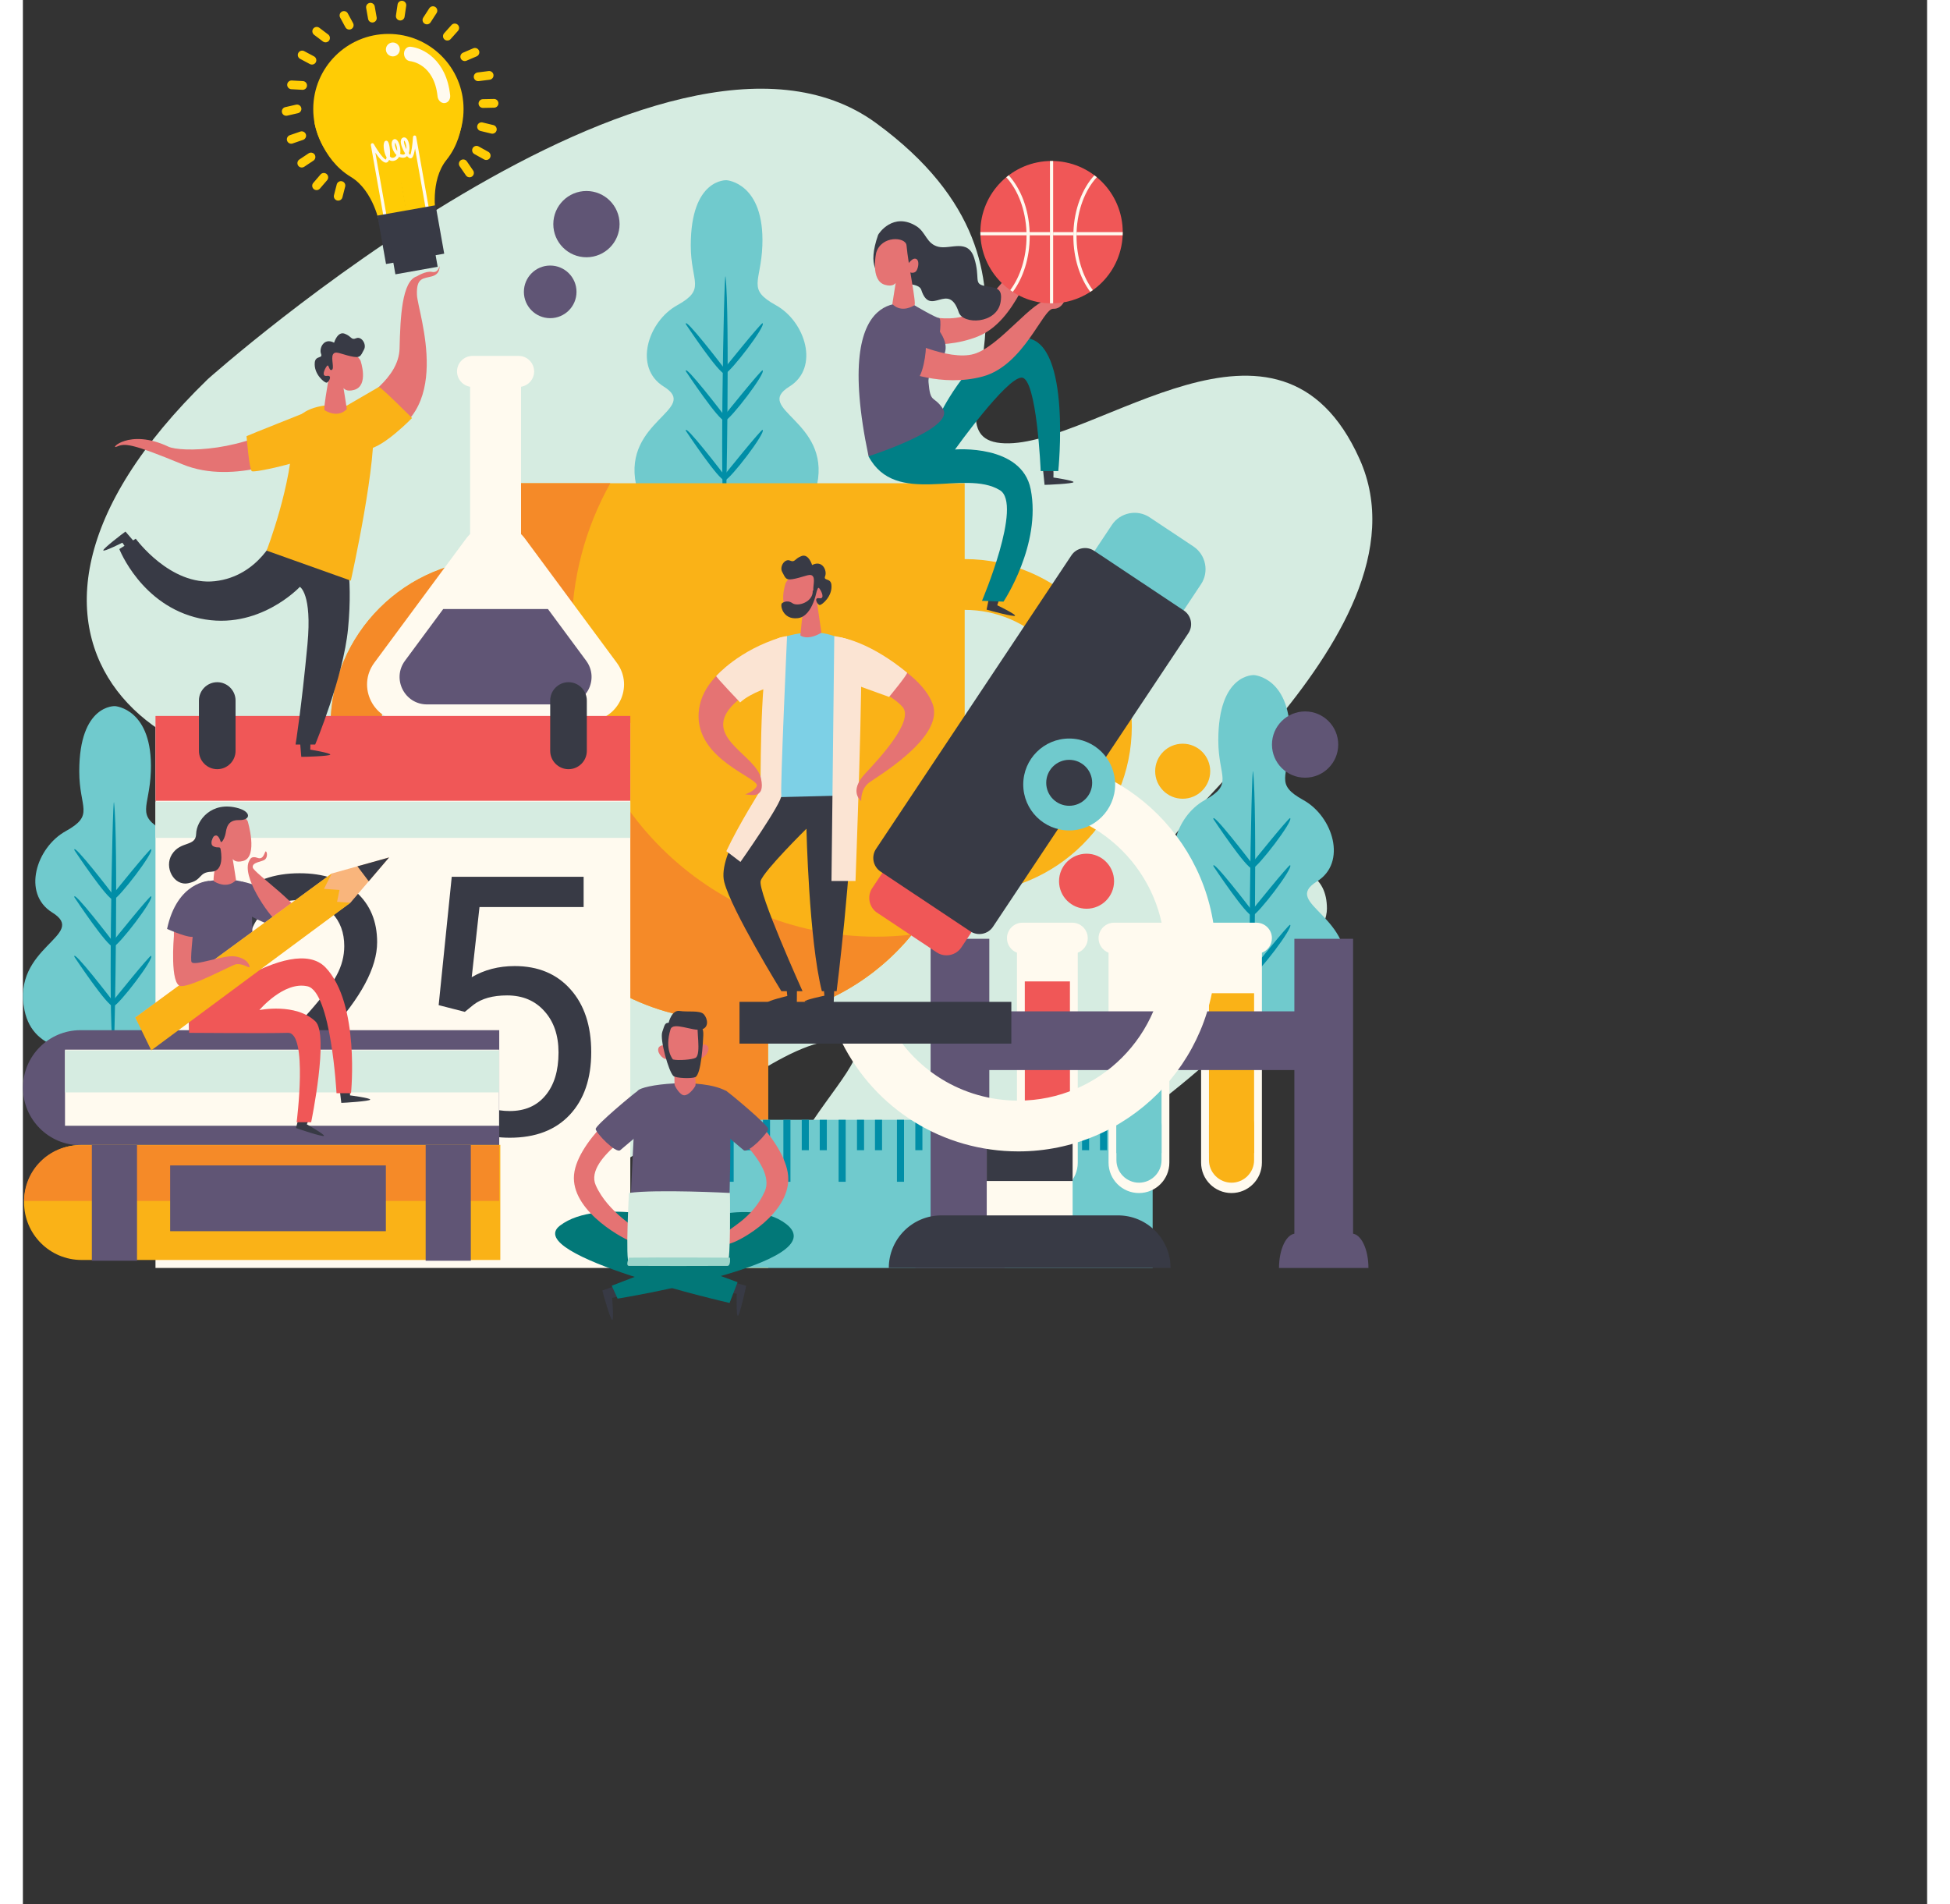 <svg width="426" height="416" viewBox="0 0 600 600" fill="none" xmlns="http://www.w3.org/2000/svg">
<rect x="0" y="0" width="600" height="600" fill="#333333" stroke="none"/>
<style>

.moveme{
  animation: move 7s cubic-bezier(.36,.07,.19,.97) both infinite;
  transform: translate3d(0, 0, 0);
  backface-visibility: hidden;
  perspective: 1000px;

}
@keyframes move {
  0% {
    transform: translate3d(0px, 0, 0);
  }

  50% {
    transform: translate3d(0px, 10px, 0);
  }
  75% {
      transform: translate3d(5px, 5px,0);
    }

  100%{
      transform:translate3d(0px,0,0);
  }

}

</style>
<g id="okay" class="moveme">
<path d="M58.29 119.44C58.29 119.44 202.7 -9.48 268.79 38.75C334.88 86.98 280.64 138.69 309.36 139.68C338.08 140.67 395.8 88.05 421.18 144.65C446.56 201.25 342.6 269.48 361.14 272.38C379.68 275.28 410.89 265.05 410.89 286.32C410.89 307.59 322.4 391.9 262.62 386.09C202.84 380.28 289.15 322.68 254.17 327.92C219.19 333.16 159.43 414.15 112.03 364.91C64.63 315.67 153.79 224.83 114.25 237.63C49.17 258.69 -27.51 202.67 58.29 119.44Z" fill="#D6ECE1"/>
<path d="M241.52 121.8C251.11 115.86 246.56 101.32 237.28 96.18C228 91.04 232.57 89.05 233 77.34C233.71 57.55 221.72 56.78 221.72 56.78C221.72 56.78 210.44 56.13 210.44 77.34C210.44 89.06 215.44 91.04 206.16 96.18C196.88 101.32 192.34 115.86 201.92 121.8C213.47 128.96 189.04 132.54 193.19 152.64C196.01 166.28 210.87 166.02 221.72 166.28C232.57 166.02 247.43 166.28 250.25 152.64C254.41 132.54 229.97 128.96 241.52 121.8Z" fill="#70CACD"/>
<path d="M221.4 162.07C221.65 161.19 222.77 98.81 221.4 87.21C220.9 83.02 219.28 169.49 221.4 162.07Z" fill="#008EA7"/>
<path d="M208.91 102.17C208.91 102.17 219.5 118.14 221.2 117.76C222.9 117.39 234.23 102.65 233.07 101.84C232.68 101.57 221.02 116.08 221.02 116.08C221.02 116.08 208.18 99.28 208.91 102.17Z" fill="#008EA7"/>
<path d="M208.91 117.01C208.91 117.01 219.5 132.98 221.2 132.6C222.9 132.23 234.23 117.49 233.07 116.68C232.68 116.41 221.02 130.92 221.02 130.92C221.02 130.92 208.18 114.12 208.91 117.01Z" fill="#008EA7"/>
<path d="M208.91 135.77C208.91 135.77 219.5 151.74 221.2 151.36C222.9 150.99 234.23 136.25 233.07 135.44C232.68 135.17 221.02 149.68 221.02 149.68C221.02 149.68 208.18 132.89 208.91 135.77Z" fill="#008EA7"/>
<path d="M296.75 176.16V152.26H149.61V176.16C120.57 176.16 96.94 199.79 96.94 228.83C96.94 257.87 120.57 281.5 149.61 281.5C152.18 281.5 154.71 281.31 157.19 280.95C167.62 301.71 187.56 316.85 211.3 320.66V379.83H190.75C180.12 379.83 171.5 388.45 171.5 399.08H211.29V399.53H234.82V399.08H274.61C274.61 388.45 265.99 379.83 255.36 379.83H234.81V320.66C258.56 316.85 278.51 301.69 288.93 280.92C291.48 281.3 294.09 281.5 296.74 281.5C325.78 281.5 349.41 257.87 349.41 228.83C349.42 199.79 325.79 176.16 296.75 176.16ZM149.61 265.5C129.39 265.5 112.94 249.05 112.94 228.83C112.94 208.61 129.39 192.16 149.61 192.16V242.1C149.46 244.02 149.36 245.95 149.36 247.9C149.36 253.95 150.1 259.82 151.48 265.44C150.86 265.48 150.23 265.5 149.61 265.5ZM296.75 265.5C296.04 265.5 295.34 265.47 294.64 265.43C296.01 259.81 296.75 253.95 296.75 247.9V192.16C316.97 192.16 333.42 208.61 333.42 228.83C333.42 249.05 316.97 265.5 296.75 265.5Z" fill="#FAB217"/>
<path d="M172.88 199.13C172.88 182.11 177.32 166.12 185.09 152.26H149.6V176.16C120.56 176.16 96.93 199.79 96.93 228.83C96.93 257.87 120.56 281.5 149.6 281.5C152.17 281.5 154.7 281.31 157.18 280.95C167.61 301.71 187.55 316.85 211.29 320.66V379.83H190.74C180.11 379.83 171.49 388.45 171.49 399.08H211.28V399.53H234.81V399.08H274.6C274.6 388.45 265.98 379.83 255.35 379.83H234.8V320.66C253.01 317.74 268.97 308.14 280.13 294.47C276.43 294.9 272.68 295.13 268.86 295.13C215.87 295.13 172.88 252.15 172.88 199.13ZM149.61 265.5C129.39 265.5 112.94 249.05 112.94 228.83C112.94 208.61 129.39 192.16 149.61 192.16V242.1C149.46 244.02 149.36 245.95 149.36 247.9C149.36 253.95 150.1 259.82 151.48 265.44C150.86 265.48 150.23 265.5 149.61 265.5Z" fill="#F58A28"/>
<path d="M139.64 169.73L110.73 208.82C105.09 216.45 110.53 227.25 120.02 227.25H177.84C187.33 227.25 192.78 216.45 187.13 208.82L158.22 169.73C153.61 163.48 144.26 163.48 139.64 169.73Z" fill="#FFFAEF"/>
<path d="M156.96 114.09H140.91V187.04H156.96V114.09Z" fill="#FFFAEF"/>
<path d="M156.2 112.14H141.68C138.99 112.14 136.79 114.34 136.79 117.03C136.79 119.72 138.99 121.92 141.68 121.92H156.2C158.89 121.92 161.09 119.72 161.09 117.03C161.08 114.34 158.89 112.14 156.2 112.14Z" fill="#FFFAEF"/>
<path d="M177.48 208.18L165.44 191.9H132.44L120.4 208.18C116.18 213.88 120.25 221.95 127.34 221.95H170.53C177.62 221.95 181.69 213.88 177.48 208.18Z" fill="#605575"/>
<path d="M48.84 287.51C58.43 281.57 53.88 267.03 44.6 261.89C35.32 256.75 39.89 254.76 40.32 243.05C41.03 223.26 29.04 222.49 29.04 222.49C29.04 222.49 17.76 221.84 17.76 243.05C17.76 254.77 22.76 256.75 13.48 261.89C4.2 267.03 -0.34 281.57 9.24 287.51C20.79 294.67 -3.64 298.25 0.51 318.35C3.33 331.99 18.19 331.73 29.04 331.99C39.89 331.73 54.75 331.99 57.57 318.35C61.72 298.25 37.29 294.67 48.84 287.51Z" fill="#70CACD"/>
<path d="M28.72 327.78C28.97 326.9 30.09 264.52 28.72 252.92C28.22 248.73 26.6 335.2 28.72 327.78Z" fill="#008EA7"/>
<path d="M16.23 267.88C16.23 267.88 26.82 283.85 28.52 283.47C30.22 283.09 41.55 268.36 40.39 267.55C40 267.28 28.34 281.79 28.34 281.79C28.34 281.79 15.5 264.99 16.23 267.88Z" fill="#008EA7"/>
<path d="M16.23 282.72C16.23 282.72 26.82 298.69 28.52 298.31C30.22 297.93 41.55 283.2 40.39 282.39C40 282.12 28.34 296.63 28.34 296.63C28.34 296.63 15.5 279.84 16.23 282.72Z" fill="#008EA7"/>
<path d="M16.23 301.49C16.23 301.49 26.82 317.46 28.52 317.08C30.22 316.71 41.55 301.97 40.39 301.16C40 300.88 28.34 315.4 28.34 315.4C28.34 315.4 15.5 298.6 16.23 301.49Z" fill="#008EA7"/>
<path d="M191.39 227.79H41.78V399.51H191.39V227.79Z" fill="#FFFAEF"/>
<path d="M191.39 225.58H41.78V252.31H191.39V225.58Z" fill="#F05757"/>
<path d="M191.39 252.6H41.78V264H191.39V252.6Z" fill="#D6ECE1"/>
<path d="M171.92 242.36C168.75 242.36 166.15 239.76 166.15 236.59V220.72C166.15 217.55 168.75 214.95 171.92 214.95C175.09 214.95 177.69 217.55 177.69 220.72V236.59C177.69 239.76 175.1 242.36 171.92 242.36Z" fill="#383A45"/>
<path d="M61.24 242.36C58.07 242.36 55.47 239.76 55.47 236.59V220.72C55.47 217.55 58.07 214.95 61.24 214.95C64.41 214.95 67.01 217.55 67.01 220.72V236.59C67.01 239.76 64.42 242.36 61.24 242.36Z" fill="#383A45"/>
<path d="M115.353 357.368H62.211V349.959L90.286 318.765C94.445 314.049 97.305 310.224 98.864 307.29C100.461 304.319 101.26 301.256 101.26 298.099C101.26 293.866 99.978 290.393 97.416 287.683C94.854 284.972 91.437 283.616 87.167 283.616C82.042 283.616 78.05 285.083 75.19 288.017C72.368 290.913 70.957 294.961 70.957 300.16H60.652C60.652 292.696 63.047 286.661 67.838 282.057C72.665 277.452 79.108 275.149 87.167 275.149C94.705 275.149 100.665 277.136 105.047 281.11C109.429 285.046 111.62 290.301 111.62 296.874C111.62 304.858 106.533 314.365 96.358 325.394L74.633 348.956H115.353V357.368ZM131.005 316.704L135.127 276.263H176.682V285.789H143.873L141.422 307.903C145.395 305.563 149.907 304.394 154.958 304.394C162.348 304.394 168.215 306.845 172.56 311.746C176.905 316.611 179.077 323.203 179.077 331.521C179.077 339.877 176.812 346.468 172.282 351.296C167.788 356.086 161.494 358.482 153.398 358.482C146.231 358.482 140.382 356.495 135.851 352.521C131.321 348.548 128.74 343.052 128.109 336.033H137.857C138.488 340.675 140.141 344.185 142.814 346.561C145.488 348.901 149.016 350.071 153.398 350.071C158.189 350.071 161.939 348.437 164.65 345.169C167.398 341.901 168.772 337.389 168.772 331.633C168.772 326.211 167.287 321.866 164.316 318.598C161.382 315.293 157.464 313.64 152.563 313.64C148.069 313.64 144.541 314.625 141.979 316.593L139.249 318.821L131.005 316.704Z" fill="#383A45"/>
<path d="M355.974 399.521L355.974 352.831L196.304 352.831L196.304 399.521L355.974 399.521Z" fill="#70CACD"/>
<path d="M346.962 372.365L346.962 352.835L344.732 352.835L344.732 372.365L346.962 372.365Z" fill="#008EA7"/>
<path d="M330.165 372.362L330.165 352.832L327.935 352.832L327.935 372.362L330.165 372.362Z" fill="#008EA7"/>
<path d="M352.564 362.412L352.564 352.832L350.334 352.832L350.334 362.412L352.564 362.412Z" fill="#008EA7"/>
<path d="M341.624 362.412L341.624 352.832L339.394 352.832L339.394 362.412L341.624 362.412Z" fill="#008EA7"/>
<path d="M335.957 362.409L335.957 352.829L333.727 352.829L333.727 362.409L335.957 362.409Z" fill="#008EA7"/>
<path d="M312.763 372.364L312.763 352.834L310.533 352.834L310.533 372.364L312.763 372.364Z" fill="#008EA7"/>
<path d="M324.222 362.414L324.222 352.834L321.992 352.834L321.992 362.414L324.222 362.414Z" fill="#008EA7"/>
<path d="M318.555 362.411L318.555 352.831L316.325 352.831L316.325 362.411L318.555 362.411Z" fill="#008EA7"/>
<path d="M295.038 372.359L295.038 352.829L292.808 352.829L292.808 372.359L295.038 372.359Z" fill="#008EA7"/>
<path d="M306.498 362.408L306.498 352.828L304.268 352.828L304.268 362.408L306.498 362.408Z" fill="#008EA7"/>
<path d="M300.831 362.415L300.831 352.835L298.601 352.835L298.601 362.415L300.831 362.415Z" fill="#008EA7"/>
<path d="M277.636 372.361L277.636 352.831L275.406 352.831L275.406 372.361L277.636 372.361Z" fill="#008EA7"/>
<path d="M289.096 362.41L289.096 352.83L286.866 352.83L286.866 362.41L289.096 362.41Z" fill="#008EA7"/>
<path d="M283.428 362.408L283.428 352.828L281.198 352.828L281.198 362.408L283.428 362.408Z" fill="#008EA7"/>
<path d="M259.254 372.363L259.254 352.833L257.024 352.833L257.024 372.363L259.254 372.363Z" fill="#008EA7"/>
<path d="M270.714 362.413L270.714 352.833L268.484 352.833L268.484 362.413L270.714 362.413Z" fill="#008EA7"/>
<path d="M265.046 362.41L265.046 352.83L262.816 352.83L262.816 362.41L265.046 362.41Z" fill="#008EA7"/>
<path d="M241.852 372.365L241.852 352.835L239.622 352.835L239.622 372.365L241.852 372.365Z" fill="#008EA7"/>
<path d="M253.311 362.415L253.311 352.835L251.081 352.835L251.081 362.415L253.311 362.415Z" fill="#008EA7"/>
<path d="M247.644 362.412L247.644 352.832L245.414 352.832L245.414 362.412L247.644 362.412Z" fill="#008EA7"/>
<path d="M223.959 372.358L223.959 352.828L221.729 352.828L221.729 372.358L223.959 372.358Z" fill="#008EA7"/>
<path d="M235.419 362.417L235.419 352.837L233.189 352.837L233.189 362.417L235.419 362.417Z" fill="#008EA7"/>
<path d="M229.751 362.415L229.751 352.835L227.521 352.835L227.521 362.415L229.751 362.415Z" fill="#008EA7"/>
<path d="M206.557 372.36L206.557 352.83L204.327 352.83L204.327 372.36L206.557 372.36Z" fill="#008EA7"/>
<path d="M218.017 362.41L218.017 352.83L215.787 352.83L215.787 362.41L218.017 362.41Z" fill="#008EA7"/>
<path d="M212.349 362.417L212.349 352.837L210.119 352.837L210.119 362.417L212.349 362.417Z" fill="#008EA7"/>
<path d="M407.74 277.73C417.33 271.79 412.78 257.25 403.5 252.11C394.22 246.97 398.79 244.98 399.22 233.27C399.93 213.48 387.94 212.71 387.94 212.71C387.94 212.71 376.66 212.06 376.66 233.27C376.66 244.99 381.66 246.97 372.38 252.11C363.1 257.25 358.56 271.79 368.14 277.73C379.69 284.89 355.26 288.47 359.41 308.57C362.23 322.21 377.09 321.95 387.94 322.21C398.79 321.95 413.65 322.21 416.47 308.57C420.63 288.47 396.19 284.89 407.74 277.73Z" fill="#70CACD"/>
<path d="M387.62 318C387.87 317.12 388.99 254.74 387.62 243.14C387.13 238.95 385.5 325.42 387.62 318Z" fill="#008EA7"/>
<path d="M375.13 258.1C375.13 258.1 385.72 274.07 387.42 273.69C389.12 273.32 400.45 258.58 399.29 257.77C398.9 257.5 387.24 272.01 387.24 272.01C387.24 272.01 374.41 255.22 375.13 258.1Z" fill="#008EA7"/>
<path d="M375.13 272.94C375.13 272.94 385.72 288.91 387.42 288.53C389.12 288.16 400.45 273.42 399.29 272.61C398.9 272.34 387.24 286.85 387.24 286.85C387.24 286.85 374.41 270.06 375.13 272.94Z" fill="#008EA7"/>
<path d="M375.13 291.71C375.13 291.71 385.72 307.68 387.42 307.3C389.12 306.93 400.45 292.19 399.29 291.38C398.9 291.11 387.24 305.62 387.24 305.62C387.24 305.62 374.41 288.83 375.13 291.71Z" fill="#008EA7"/>
<path d="M330.66 290.73H314.96C312.27 290.73 310.07 292.93 310.07 295.62C310.07 297.7 311.39 299.48 313.22 300.18V366.33C313.22 371.62 317.51 375.91 322.8 375.91C328.09 375.91 332.38 371.62 332.38 366.33V300.18C334.22 299.48 335.53 297.7 335.53 295.62C335.54 292.93 333.34 290.73 330.66 290.73Z" fill="#FFFAEF"/>
<path d="M322.81 372.65C318.9 372.65 315.7 369.45 315.7 365.54V333.74C315.7 329.83 318.9 326.63 322.81 326.63C326.72 326.63 329.92 329.83 329.92 333.74V365.54C329.92 369.45 326.72 372.65 322.81 372.65Z" fill="#F05757"/>
<path d="M329.91 309.23H315.69V333.32H329.91V309.23Z" fill="#F05757"/>
<path d="M359.52 290.73H343.82C341.13 290.73 338.93 292.93 338.93 295.62C338.93 297.7 340.25 299.48 342.08 300.18V366.33C342.08 371.62 346.37 375.91 351.66 375.91C356.95 375.91 361.24 371.62 361.24 366.33V300.18C363.08 299.48 364.39 297.7 364.39 295.62C364.41 292.93 362.21 290.73 359.52 290.73Z" fill="#FFFAEF"/>
<path d="M351.67 372.65C347.76 372.65 344.56 369.45 344.56 365.54V354.52C344.56 350.61 347.76 347.41 351.67 347.41C355.58 347.41 358.78 350.61 358.78 354.52V365.54C358.78 369.45 355.58 372.65 351.67 372.65Z" fill="#70CACD"/>
<path d="M358.78 339.23H344.56V363.32H358.78V339.23Z" fill="#70CACD"/>
<path d="M388.68 290.73H372.98C370.29 290.73 368.09 292.93 368.09 295.62C368.09 297.7 369.41 299.48 371.24 300.18V366.33C371.24 371.62 375.53 375.91 380.82 375.91C386.11 375.91 390.4 371.62 390.4 366.33V300.18C392.24 299.48 393.55 297.7 393.55 295.62C393.57 292.93 391.37 290.73 388.68 290.73Z" fill="#FFFAEF"/>
<path d="M380.83 372.65C376.92 372.65 373.72 369.45 373.72 365.54V354.52C373.72 350.61 376.92 347.41 380.83 347.41C384.74 347.41 387.94 350.61 387.94 354.52V365.54C387.95 369.45 384.75 372.65 380.83 372.65Z" fill="#FAB217"/>
<path d="M387.94 312.95H373.72V363.32H387.94V312.95Z" fill="#FAB217"/>
<path d="M304.51 295.8H286.01V398.8H304.51V295.8Z" fill="#605575"/>
<path d="M419.13 295.8H400.63V398.8H419.13V295.8Z" fill="#605575"/>
<path d="M415.829 337.159L415.829 318.659L294.579 318.659L294.579 337.159L415.829 337.159Z" fill="#605575"/>
<path d="M418.71 388.69H401.05C398.14 388.69 395.79 393.54 395.79 399.52H423.97C423.97 393.54 421.61 388.69 418.71 388.69Z" fill="#605575"/>
<path d="M304.09 388.69H286.43C283.52 388.69 281.17 393.54 281.17 399.52H309.35C309.35 393.54 307 388.69 304.09 388.69Z" fill="#605575"/>
<path d="M150.09 360.85H18.16C8.15 360.85 0.03 352.73 0.03 342.72C0.03 332.71 8.15 324.59 18.16 324.59H150.09V360.85Z" fill="#605575"/>
<path d="M150.04 330.73H13.27V354.71H150.04V330.73Z" fill="#FFFAEF"/>
<path d="M150.04 330.95H13.27V344.2H150.04V330.95Z" fill="#D6ECE1"/>
<path d="M202.78 330.68C202.78 330.68 202.32 328.73 200.81 329.61C199.3 330.49 200.69 333 202.24 333.6C203.78 334.19 202.78 330.68 202.78 330.68Z" fill="#E57373"/>
<path d="M213.41 330.38C213.41 330.38 213.87 328.43 215.38 329.31C216.9 330.19 215.5 332.7 213.95 333.3C212.42 333.89 213.41 330.38 213.41 330.38Z" fill="#E57373"/>
<path d="M213.86 324.94C214.07 325.69 213.44 337.05 208.69 338.23C203.94 339.4 201.95 330.54 202.28 325.41C202.61 320.29 212.08 318.69 213.86 324.94Z" fill="#E57373"/>
<path d="M222.99 403.75L227.89 405.14C227.76 405.96 225.84 414.59 225.28 414.6C224.72 414.6 224.93 407.65 224.93 407.65C224.93 407.65 222.81 407.35 222.54 407.18C222.3 407.03 222.99 403.75 222.99 403.75Z" fill="#383A45"/>
<path d="M187.39 404.94L182.57 406.61C182.74 407.42 185.15 415.93 185.71 415.91C186.27 415.89 185.66 408.96 185.66 408.96C185.66 408.96 187.76 408.54 188.02 408.35C188.27 408.17 187.39 404.94 187.39 404.94Z" fill="#383A45"/>
<path d="M203 387.52C203 387.52 228.38 376.22 240.53 385.68C256.35 398.01 187.39 409.18 187.39 409.18L185.54 405.11C185.54 405.11 232.33 387.12 224.99 389.97C217.65 392.82 194.45 397.7 203 387.52Z" fill="#027878"/>
<path d="M209.81 385.33C209.81 385.33 181.43 376.81 169.22 386.18C157 395.55 222.67 410.54 222.67 410.54L225.19 404C225.19 404 179.18 386.99 186.46 389.97C198.04 394.69 218.37 395.51 209.81 385.33Z" fill="#027878"/>
<path d="M198.04 353.14C198.04 353.14 176.62 364.67 180.49 373.43C184.36 382.19 194 387.19 195.22 389.02C196.44 390.85 197.07 393.69 197.07 393.69C197.07 393.69 196.11 392.69 192.81 391.67C189.51 390.65 173.61 382.14 173.61 371.17C173.61 360.2 191.39 346.01 194.6 344.27C197.82 342.51 198.04 353.14 198.04 353.14Z" fill="#E57373"/>
<path d="M219.03 352.77C219.03 352.77 237.64 366.59 233.78 375.34C229.91 384.1 222.11 387.18 220.89 389.01C219.67 390.84 219.04 393.68 219.04 393.68C219.04 393.68 220 392.68 223.3 391.66C226.6 390.64 241.17 382.46 241.17 371.49C241.17 360.52 224.73 346 221.51 344.26C218.28 342.51 219.03 352.77 219.03 352.77Z" fill="#E57373"/>
<path d="M191.02 389.59H222.22C222.22 389.59 224.1 345.11 221.66 343.77C213.65 339.4 194.64 341.77 193.68 343.77C192.71 345.77 191.02 389.59 191.02 389.59Z" fill="#605575"/>
<path d="M190.96 375.88C190.96 375.88 189.8 397.39 190.96 397.82C192.12 398.25 220.97 398.22 222.03 397.82C223.09 397.42 222.79 375.88 222.79 375.88C222.79 375.88 199.63 374.67 190.96 375.88Z" fill="#D6ECE1"/>
<path d="M190.96 396.28C190.96 396.28 189.8 398.81 190.96 398.86C192.12 398.91 220.97 398.91 222.03 398.86C223.09 398.81 222.79 396.28 222.79 396.28C222.79 396.28 199.63 396.14 190.96 396.28Z" fill="#9BD5CA"/>
<path d="M210.91 332.89C210.91 332.89 212.4 341.34 211.84 342.26C211.28 343.18 209.78 345.11 208.39 345.11C207 345.11 205.44 342.26 205.34 341.8C205.24 341.34 205.34 331.57 205.34 331.57C205.34 331.57 209.33 329.64 210.91 332.89Z" fill="#E57373"/>
<path d="M203.47 322.25C203.47 322.25 204.41 318.13 206.96 318.54C209.51 318.95 213.34 318.25 214.56 319.59C215.78 320.93 216.32 323.86 213.67 324.41C211.02 324.95 204.84 321.85 204.07 324.32C202.06 330.73 204.83 333.82 204.83 333.82C206.42 334.23 210.94 333.89 211.96 333.3C213.89 332.18 211.95 323.32 212.86 323.42C213.78 323.52 214.49 323.95 214.39 326.18C214.29 328.41 213.77 338.62 211.84 339.4C210.53 339.93 205.74 339.72 204.97 339.03C203.5 337.7 200.64 327.6 201.46 325.16C202.28 322.71 202.29 322.35 203.47 322.25Z" fill="#383A45"/>
<path d="M197.14 354.86C197.14 354.86 189.61 361.22 188.23 362.4C186.85 363.58 180.48 356.92 180.48 355.72C180.48 354.52 192.68 344.36 193.67 343.77C194.67 343.18 197.89 349.5 197.14 354.86Z" fill="#605575"/>
<path d="M218.19 354.86C218.19 354.86 225.72 361.22 227.1 362.4C228.48 363.58 234.85 356.92 234.85 355.72C234.85 354.52 222.65 344.36 221.66 343.77C220.66 343.18 217.44 349.5 218.19 354.86Z" fill="#605575"/>
<path d="M87.09 143.32C87.09 143.32 66.77 153.11 50.34 146.32C34.01 139.57 32.09 139.64 29.59 140.73C27.09 141.82 33.3 134.82 45.84 140.73C49.68 142.54 69.93 142.57 85.65 131.71C85.64 131.71 90.77 140.33 87.09 143.32Z" fill="#E57373"/>
<path d="M124.17 87.06C124.17 87.06 126.94 85.28 128.93 85.68C130.92 86.08 131.25 83.83 131.25 83.83C131.25 83.83 131.68 86.28 128.93 87.06C126.17 87.83 123.92 87.36 124.17 92.97C124.42 98.58 136.7 131.58 110.43 138.85C110.43 138.85 105.42 129.78 106.17 127.55C106.92 125.33 118.45 119.49 118.69 109.78C118.92 100.09 119.41 88.44 124.17 87.06Z" fill="#E57373"/>
<path d="M79.89 168.28C79.89 168.28 74.57 181.54 60.51 183.12C46.45 184.7 35.56 169.74 35.56 169.74L30.39 173C30.39 173 37.31 190.87 55.8 194.87C74.29 198.87 87.27 184.91 87.27 184.91C87.27 184.91 91.17 187.01 89.67 202.98C87.79 223.03 85.92 234.59 85.92 234.59H92.1C92.1 234.59 100.97 213.35 102.45 198.14C104.18 180.42 101.17 171.37 101.17 171.37L79.89 168.28Z" fill="#383A45"/>
<path d="M35.43 171.1L32.32 167.49C31.68 167.92 25.12 172.95 25.33 173.43C25.55 173.91 31.35 170.99 31.35 170.99C31.35 170.99 32.44 172.67 32.69 172.83C32.92 172.98 35.43 171.1 35.43 171.1Z" fill="#383A45"/>
<path d="M87.32 233.72L87.72 238.47C88.49 238.5 96.76 238.27 96.86 237.76C96.96 237.25 90.55 236.2 90.55 236.2C90.55 236.2 90.65 234.2 90.54 233.92C90.45 233.67 87.32 233.72 87.32 233.72Z" fill="#383A45"/>
<path d="M76.79 173.49C76.79 173.49 84.9 152.6 85.04 136.24C85.15 124.24 109.41 126.6 110.24 131.94C112.1 143.84 103.33 182.95 103.33 182.95L76.79 173.49Z" fill="#FAB217"/>
<path d="M101.91 127.89C101.91 127.89 111.67 122.22 112.14 121.94C112.61 121.65 122.61 131.72 122.61 131.72C122.61 131.72 113.54 141.07 108.69 141.49C103.84 141.91 99.49 128.24 101.91 127.89Z" fill="#FAB217"/>
<path d="M70.47 137.43C70.47 137.43 71.31 147.92 72.14 148.47C72.98 149.02 87.67 145.67 88.86 144.36C90.05 143.05 91.69 128.83 90.91 129.2C90.13 129.57 71.67 136.83 70.47 137.43Z" fill="#FAB217"/>
<path d="M97.53 116.93C97.53 116.93 97.43 114.07 96.1 114.35C94.77 114.62 93.81 117.43 94.52 118.46C95.24 119.49 97.55 119.31 97.53 116.93Z" fill="#E57373"/>
<path d="M106.38 113.62C106.38 113.62 109.13 121.52 104.37 122.85C99.61 124.18 100.48 119.14 100.67 120.09C100.86 121.04 102.07 128.88 102.07 128.88C102.07 128.88 99.66 131.95 95.12 129.29C94.4 128.87 97.06 116.63 97.61 110.41C97.84 107.71 104.66 110.42 106.38 113.62Z" fill="#E57373"/>
<path d="M98.06 107.98C98.06 107.98 99.13 104.28 101.41 105.15C103.69 106.02 103.38 107.27 105.03 106.57C106.68 105.87 108.37 108.46 107.5 110.11C106.35 112.28 106.37 112.94 103.22 112.23C100.07 111.52 98.42 110.42 97.71 111.68C97 112.94 98.26 116.16 97.32 116.56C96.38 116.95 96.45 114.44 95.75 115.38C95.04 116.32 93.94 118.74 95.83 118.43C97.72 118.13 96.32 120.65 95.6 120.57C94.88 120.49 91.6 117.8 91.97 114.2C92.21 111.92 94.6 113.1 93.94 111.45C93.28 109.79 94.79 106.25 98.06 107.98Z" fill="#383A45"/>
<path d="M150.43 397H18.5C8.49 397 0.37 388.88 0.37 378.87C0.37 368.86 8.49 360.74 18.5 360.74H150.43V397Z" fill="#FAB217"/>
<path d="M150.09 360.85H17.94C8.24 360.85 0.38 368.71 0.38 378.41H150.09V360.85Z" fill="#F58A28"/>
<path d="M35.96 360.75H21.73V397.24H35.96V360.75Z" fill="#605575"/>
<path d="M141.14 360.75H126.91V397.24H141.14V360.75Z" fill="#605575"/>
<path d="M114.37 367.21H46.4V387.93H114.37V367.21Z" fill="#605575"/>
<path d="M342.92 211.09L329.14 201.92C325.21 199.3 324.13 193.94 326.75 190.01L343.13 165.4C345.75 161.47 351.11 160.39 355.04 163.01L368.82 172.18C372.75 174.8 373.83 180.16 371.21 184.09L354.83 208.7C352.21 212.63 346.85 213.7 342.92 211.09Z" fill="#70CACD"/>
<path d="M287.92 300.07L269.18 287.6C266.61 285.89 265.91 282.39 267.62 279.82L287.3 250.25C289.01 247.68 292.51 246.98 295.08 248.69L313.82 261.16C316.39 262.87 317.09 266.37 315.38 268.94L295.7 298.51C293.99 301.08 290.49 301.78 287.92 300.07Z" fill="#F05757"/>
<path d="M330.76 349.56H303.7V398.7H330.76V349.56Z" fill="#FFFAEF"/>
<path d="M330.76 353.98H303.7V372.12H330.76V353.98Z" fill="#383A45"/>
<path d="M345.05 382.95H289.41C280.26 382.95 272.84 390.37 272.84 399.52H361.62C361.62 390.37 354.2 382.95 345.05 382.95Z" fill="#383A45"/>
<path d="M313.68 362.79C289.95 362.79 268.62 349.59 258.01 328.35C256.04 324.4 257.64 319.59 261.59 317.62C265.54 315.64 270.35 317.25 272.32 321.2C280.2 336.98 296.04 346.79 313.67 346.79C339.14 346.79 359.86 326.07 359.86 300.6C359.86 275.13 339.14 254.41 313.67 254.41C309.25 254.41 305.67 250.83 305.67 246.41C305.67 241.99 309.25 238.41 313.67 238.41C347.96 238.41 375.86 266.31 375.86 300.6C375.87 334.89 347.97 362.79 313.68 362.79Z" fill="#FFFAEF"/>
<path d="M311.45 315.67H225.8V328.83H311.45V315.67Z" fill="#383A45"/>
<path d="M298.53 293.45L270.24 274.62C267.89 273.05 267.24 269.85 268.81 267.49L330.39 174.97C331.96 172.62 335.16 171.97 337.52 173.54L365.81 192.37C368.16 193.94 368.81 197.14 367.24 199.5L305.66 292.02C304.09 294.37 300.88 295.01 298.53 293.45Z" fill="#383A45"/>
<path d="M329.68 261.66C337.677 261.66 344.16 255.177 344.16 247.18C344.16 239.183 337.677 232.7 329.68 232.7C321.683 232.7 315.2 239.183 315.2 247.18C315.2 255.177 321.683 261.66 329.68 261.66Z" fill="#70CACD"/>
<path d="M329.68 253.89C333.678 253.89 336.92 250.649 336.92 246.65C336.92 242.652 333.678 239.41 329.68 239.41C325.681 239.41 322.44 242.652 322.44 246.65C322.44 250.649 325.681 253.89 329.68 253.89Z" fill="#383A45"/>
<path d="M166.15 100.25C170.728 100.25 174.44 96.538 174.44 91.96C174.44 87.382 170.728 83.67 166.15 83.67C161.572 83.67 157.86 87.382 157.86 91.96C157.86 96.538 161.572 100.25 166.15 100.25Z" fill="#605575"/>
<path d="M177.57 81.06C183.336 81.06 188.01 76.386 188.01 70.62C188.01 64.854 183.336 60.18 177.57 60.18C171.804 60.18 167.13 64.854 167.13 70.62C167.13 76.386 171.804 81.06 177.57 81.06Z" fill="#605575"/>
<path d="M404.01 245.04C409.776 245.04 414.45 240.366 414.45 234.6C414.45 228.834 409.776 224.16 404.01 224.16C398.244 224.16 393.57 228.834 393.57 234.6C393.57 240.366 398.244 245.04 404.01 245.04Z" fill="#605575"/>
<path d="M335.15 286.33C339.938 286.33 343.82 282.448 343.82 277.66C343.82 272.872 339.938 268.99 335.15 268.99C330.362 268.99 326.48 272.872 326.48 277.66C326.48 282.448 330.362 286.33 335.15 286.33Z" fill="#F05757"/>
<path d="M365.44 251.67C370.228 251.67 374.11 247.788 374.11 243C374.11 238.212 370.228 234.33 365.44 234.33C360.652 234.33 356.77 238.212 356.77 243C356.77 247.788 360.652 251.67 365.44 251.67Z" fill="#FAB217"/>
<path d="M115.17 58.05C128.248 58.05 138.85 47.448 138.85 34.37C138.85 21.292 128.248 10.69 115.17 10.69C102.092 10.69 91.49 21.292 91.49 34.37C91.49 47.448 102.092 58.05 115.17 58.05Z" fill="#FFCC05"/>
<path d="M121.32 69.04L115.17 34.38L91.86 38.52C91.86 38.52 93.76 49.98 103.35 55.75C110.53 60.07 112.41 70.63 112.41 70.63L121.32 69.04Z" fill="#FFCC05"/>
<path d="M121.17 69.06L115.02 34.4L138.33 30.26C138.33 30.26 140.49 41.67 133.47 50.39C128.21 56.92 130.09 67.47 130.09 67.47L121.17 69.06Z" fill="#FFCC05"/>
<path d="M114.59 70.74C114.32 70.79 114.06 70.61 114.01 70.34L109.64 45.72C109.6 45.48 109.73 45.24 109.96 45.16C110.19 45.08 110.44 45.17 110.56 45.38C112.05 48.01 113.83 50.28 114.38 50.26C114.37 50.25 114.5 50.12 114.6 49.57C114.5 49.42 114.41 49.25 114.33 49.07C113.68 47.68 113.33 44.94 114.16 44.43C114.39 44.29 114.66 44.31 114.88 44.47C115.51 44.96 115.81 47.58 115.64 49.29C115.99 49.71 116.38 49.82 116.86 49.66C117.25 49.53 117.54 49.25 117.72 48.85C117.04 48.21 116.59 47.32 116.37 46.52C116.11 45.58 116.08 44.41 116.76 43.96C117.03 43.78 117.35 43.78 117.64 43.96C118.46 44.46 119.1 46.52 118.92 48.13C118.91 48.25 118.89 48.36 118.87 48.47C119.13 48.61 119.41 48.7 119.72 48.72C120.02 48.74 120.26 48.61 120.44 48.36C119.68 47.16 119.01 45.51 119.07 44.49C119.11 43.75 119.51 43.47 119.75 43.37C120.15 43.2 120.58 43.31 120.92 43.66C121.7 44.47 122.12 46.75 121.59 48.27C121.77 48.52 121.94 48.71 122.06 48.81C122.41 48.13 122.78 45.46 122.93 43.16C122.95 42.91 123.15 42.71 123.4 42.69C123.65 42.68 123.88 42.85 123.92 43.1L128.01 66.15C128.06 66.42 127.88 66.68 127.61 66.73C127.34 66.78 127.08 66.6 127.03 66.33L123.56 46.78C123.34 48.18 123.02 49.4 122.56 49.74C122.44 49.83 122.13 50 121.69 49.76C121.49 49.65 121.27 49.45 121.04 49.18C120.68 49.55 120.21 49.73 119.66 49.71C119.25 49.69 118.87 49.58 118.53 49.42C118.23 49.99 117.76 50.4 117.17 50.6C116.52 50.82 115.91 50.75 115.39 50.4C115.13 51.05 114.74 51.22 114.44 51.24C113.47 51.31 112.13 49.69 111.06 48.1L114.97 70.13C115.04 70.43 114.86 70.69 114.59 70.74ZM117.25 44.95C117.18 45.2 117.16 45.75 117.41 46.5C117.53 46.88 117.72 47.26 117.96 47.61C117.97 46.45 117.55 45.33 117.25 44.95ZM120.13 44.31C120.12 44.33 120.04 44.51 120.11 44.98C120.21 45.61 120.49 46.35 120.83 47.01C120.9 45.67 120.41 44.4 120.13 44.31Z" fill="#FFFAEF"/>
<path d="M133.04 32.46C132.99 32.47 132.93 32.48 132.88 32.48C131.79 32.57 130.79 31.62 130.66 30.37C129.59 20.11 122.32 19.3 122.01 19.27C120.91 19.17 120.05 18.07 120.09 16.81C120.13 15.56 121.05 14.62 122.16 14.73C125.96 15.09 133.46 18.76 134.63 30.04C134.75 31.25 134.05 32.29 133.04 32.46Z" fill="#FFFAEF"/>
<path d="M130.044 64.668L111.711 67.923L114.42 83.184L132.753 79.929L130.044 64.668Z" fill="#383A45"/>
<path d="M128.78 73.278L115.458 75.643L117.374 86.434L130.695 84.069L128.78 73.278Z" fill="#383A45"/>
<path d="M116.57 17.77C117.78 17.77 118.76 16.789 118.76 15.58C118.76 14.37 117.78 13.39 116.57 13.39C115.361 13.39 114.38 14.37 114.38 15.58C114.38 16.789 115.361 17.77 116.57 17.77Z" fill="#FFFAEF"/>
<path d="M69.01 277.78C69.01 277.78 77.63 279 83.33 286.38L78.05 291.44C78.05 291.44 69.31 288.37 69.31 286.1C69.32 285.22 69.01 277.78 69.01 277.78Z" fill="#605575"/>
<path d="M71.35 271.18C71.55 270.83 71.89 269.55 73.96 270.31C76.03 271.08 76.17 267.97 76.59 268.28C77.01 268.58 77.12 270.17 76.23 270.86C75.34 271.55 72.11 271.65 72.44 273.35C72.77 275.05 88.58 285.97 87.25 288.98C85.92 292 82.76 292.5 80.09 290.43C77.39 288.36 68.67 275.89 71.35 271.18Z" fill="#E57373"/>
<path d="M62.62 265.34C62.62 265.34 62.52 262.48 61.19 262.76C59.86 263.03 58.9 265.84 59.61 266.87C60.33 267.9 62.64 267.73 62.62 265.34Z" fill="#E57373"/>
<path d="M99.76 342.77L100.33 347.5C101.1 347.5 109.36 346.98 109.44 346.47C109.52 345.96 103.08 345.14 103.08 345.14C103.08 345.14 103.11 343.13 102.99 342.86C102.89 342.61 99.76 342.77 99.76 342.77Z" fill="#383A45"/>
<path d="M87.29 350.82L86.04 355.42C86.76 355.71 94.6 358.33 94.87 357.89C95.14 357.44 89.47 354.27 89.47 354.27C89.47 354.27 90.25 352.42 90.25 352.13C90.25 351.85 87.29 350.82 87.29 350.82Z" fill="#383A45"/>
<path d="M63.61 277.28C63.61 277.28 57.52 276.9 54.47 279.18C51.42 281.46 52.38 325.44 52.38 325.44L71.99 320.87C71.99 320.87 73.32 280.32 70.85 278.61C68.36 276.9 63.61 277.28 63.61 277.28Z" fill="#605575"/>
<path d="M52.38 319.53C52.38 319.53 84.55 293.45 95.4 304.87C106.25 316.29 103.39 344.46 103.39 344.46H98.82C98.82 344.46 97.11 312.48 89.68 310.77C82.26 309.06 74.51 318.26 74.51 318.26C74.51 318.26 85.88 315.91 92.16 321.81C96.55 325.93 90.83 353.6 90.83 353.6H86.26C86.26 353.6 89.89 325.25 83.51 325.43C77.13 325.62 52.38 325.43 52.38 325.43V319.53Z" fill="#F05757"/>
<path d="M35.43 320.61L97.31 275.23L115.38 270.17L103.2 284.44L40.38 330.12L35.43 320.61Z" fill="#F9B57C"/>
<path d="M97.31 275.23L94.88 280.06L99.76 280.41L99 284.15L103.2 284.44L40.45 330.95L35.43 320.61L97.31 275.23Z" fill="#FAB217"/>
<path d="M105.41 272.96L108.97 277.68L115.38 270.17L105.41 272.96Z" fill="#383A45"/>
<path d="M47.58 294.95C47.58 294.95 46.21 310.58 49.83 310.71C53.45 310.84 65.87 304.07 67.08 303.84C69.1 303.46 71.17 304.96 71.38 304.79C71.59 304.62 71.13 301.98 66.79 301.34C63.22 300.81 53.84 304.62 53.13 303.09C52.42 301.56 55.36 279.18 55.36 279.18C55.36 279.18 47.33 281.84 47.58 294.95Z" fill="#E57373"/>
<path d="M45.43 292.69C45.43 292.69 53.08 296.14 54.15 294.95C55.22 293.76 58.78 277.56 58.78 277.56C58.78 277.56 48.64 277.68 45.43 292.69Z" fill="#605575"/>
<path d="M70.84 258.75C70.84 258.75 74.21 269.93 69.46 271.26C64.71 272.59 65.57 267.55 65.76 268.5C65.95 269.45 67.16 277.29 67.16 277.29C67.16 277.29 64.75 280.36 60.21 277.7C59.49 277.28 62.15 265.04 62.7 258.82C62.93 256.12 69.13 255.55 70.84 258.75Z" fill="#E57373"/>
<path d="M46.93 269.25C49.68 264.84 54.49 266.91 54.59 262.73C54.69 258.55 59.43 252.23 67.93 254.67C72 255.84 71.84 258.49 68.06 258.4C64.28 258.31 64.15 261.25 63.84 262.74C63.53 264.23 62.55 265.9 62.29 265.11C61.3 262.1 60.08 263.64 60.08 263.64C60.08 263.64 58.63 266.01 60.08 266.69C61.53 267.37 62.1 266.55 62.29 267.54C62.47 268.53 63.52 274.5 59.38 274.67C55.24 274.84 56.65 277.35 52.11 278.29C47.56 279.24 44.43 273.27 46.93 269.25Z" fill="#383A45"/>
<path d="M321.44 148.03L321.92 152.77C322.69 152.78 330.95 152.42 331.05 151.91C331.15 151.4 324.71 150.46 324.71 150.46C324.71 150.46 324.78 148.46 324.67 148.18C324.57 147.93 321.44 148.03 321.44 148.03Z" fill="#383A45"/>
<path d="M304.61 187.41L303.65 192.08C304.38 192.33 312.37 194.46 312.62 194C312.87 193.54 307.01 190.71 307.01 190.71C307.01 190.71 307.68 188.82 307.65 188.52C307.63 188.25 304.61 187.41 304.61 187.41Z" fill="#383A45"/>
<path d="M289.87 128.78C289.87 128.78 302.16 104.86 316.29 106.53C330.42 108.2 326.24 148.43 326.24 148.43H320.7C320.7 148.43 319.5 118.91 314.67 118.98C309.84 119.05 293.7 141.63 293.7 141.63C293.7 141.63 314.73 139.84 317.55 154.17C320.98 171.59 308.98 189.57 308.98 189.57L302.2 189.31C302.2 189.31 315.13 158.9 307.84 154.45C296.62 147.6 275.01 159.91 266.44 143.76L289.87 128.78Z" fill="#007F86"/>
<path d="M274.12 96.86C274.12 96.86 289.44 102.59 297.27 99.31C305.1 96.03 313.93 79.82 318.93 79.63C323.93 79.44 324.12 77.66 324.12 77.66C324.12 77.66 323.73 82.13 320.48 82.3C317.23 82.47 313.36 101.07 300.84 106.04C288.33 111.01 275.29 107.01 275.29 107.01C275.29 107.01 272.38 98.93 274.12 96.86Z" fill="#E57373"/>
<path d="M280.92 96.2C280.92 96.2 254.43 86.48 266.46 143.76C266.46 143.76 293.98 134.97 289.87 128.78C287.01 124.47 285.92 127.36 285.35 120.4C284.78 113.44 300.45 112.59 280.92 96.2Z" fill="#605575"/>
<path d="M269.47 74.02C269.6 73.64 274.17 66.71 281.51 71.25C284.6 73.17 284.65 76.81 288.45 77.75C292.26 78.69 297.79 75.03 299.76 81.33C301.73 87.63 299.48 89.35 302.89 90.05C306.3 90.76 308.89 90.33 308.06 95.18C306.87 102.15 296.19 102.35 294.88 98.39C291.57 88.37 285.93 100.23 283.07 91.32C281.63 86.82 262.6 93.74 269.47 74.02Z" fill="#383A45"/>
<path d="M278.5 83.83C278.5 83.83 279.93 81.25 281.26 81.52C282.59 81.79 282.22 84.33 281.51 85.36C280.79 86.39 278.48 86.21 278.5 83.83Z" fill="#E57373"/>
<path d="M268.86 79.67C268.86 79.67 266.9 88.42 271.66 89.75C276.42 91.08 275.55 86.04 275.36 86.99C275.17 87.94 273.96 95.78 273.96 95.78C273.96 95.78 276.37 98.85 280.91 96.19C281.63 95.77 278.97 83.53 278.42 77.31C278.19 74.61 270.5 74.09 268.86 79.67Z" fill="#E57373"/>
<path d="M276.95 106.45C276.95 106.45 291.52 113.89 299.67 111.53C307.82 109.17 318.45 94.07 323.43 94.46C328.41 94.85 328.81 93.09 328.81 93.09C328.81 93.09 327.91 97.48 324.66 97.29C321.41 97.1 315.44 115.12 302.43 118.63C289.43 122.14 276.93 116.67 276.93 116.67C276.93 116.67 274.98 108.31 276.95 106.45Z" fill="#E57373"/>
<path d="M280.92 96.2C280.92 96.2 287.62 100.14 288.65 100.2C289.68 100.27 288.65 107.17 288.65 107.17C288.65 107.17 279.31 102.54 280.92 96.2Z" fill="#605575"/>
<path d="M274.95 103.84C274.95 103.84 283.82 107.28 284.39 108.53C284.97 109.78 283.4 120.33 281.03 119.67C278.66 119.01 270.66 117.67 270.5 112.51C270.34 107.34 271.99 102.63 274.95 103.84Z" fill="#605575"/>
<path d="M324.12 95.58C336.508 95.58 346.55 85.538 346.55 73.15C346.55 60.762 336.508 50.72 324.12 50.72C311.732 50.72 301.69 60.762 301.69 73.15C301.69 85.538 311.732 95.58 324.12 95.58Z" fill="#F05757"/>
<path d="M317.22 73.14C317.23 73.47 317.24 73.81 317.24 74.14H323.62V73.14H317.22Z" fill="#FFFAEF"/>
<path d="M324.62 73.14V74.14H331C331 73.81 331.01 73.47 331.02 73.14H324.62Z" fill="#FFFAEF"/>
<path d="M346.52 74.14C346.53 73.81 346.54 73.48 346.54 73.15V73.14H332.01C332 73.47 331.99 73.81 331.99 74.14H346.52Z" fill="#FFFAEF"/>
<path d="M301.69 73.14V73.15C301.69 73.48 301.7 73.81 301.71 74.14H316.24C316.24 73.81 316.23 73.47 316.22 73.14H301.69Z" fill="#FFFAEF"/>
<path d="M324.62 50.73C324.45 50.73 324.29 50.72 324.12 50.72C323.95 50.72 323.79 50.73 323.62 50.73V73.13V74.13V95.56C323.79 95.56 323.95 95.57 324.12 95.57C324.29 95.57 324.45 95.56 324.62 95.56V74.13V73.13V50.73Z" fill="#FFFAEF"/>
<path d="M331.99 74.39C331.99 74.3 331.99 74.22 331.99 74.13C331.99 73.8 332 73.46 332.01 73.13C332.27 66.07 334.72 59.83 338.38 55.84C338.13 55.63 337.87 55.43 337.61 55.23C333.8 59.41 331.27 65.85 331.01 73.13C331 73.46 330.99 73.8 330.99 74.13C330.99 74.22 330.99 74.3 330.99 74.39C330.99 81.31 333.04 87.55 336.32 91.96C336.59 91.78 336.86 91.6 337.13 91.41C333.97 87.17 331.99 81.12 331.99 74.39Z" fill="#FFFAEF"/>
<path d="M310.62 55.24C310.36 55.44 310.1 55.64 309.85 55.85C313.52 59.85 315.96 66.08 316.22 73.14C316.23 73.47 316.24 73.81 316.24 74.14C316.24 74.23 316.24 74.31 316.24 74.4C316.24 81.12 314.26 87.18 311.1 91.42C311.37 91.61 311.64 91.79 311.91 91.97C315.19 87.56 317.24 81.32 317.24 74.4C317.24 74.31 317.24 74.23 317.24 74.14C317.24 73.81 317.23 73.47 317.22 73.14C316.96 65.86 314.43 59.42 310.62 55.24Z" fill="#FFFAEF"/>
<path d="M109.27 0.92C108.53 1.05 108.02 1.77 108.16 2.51L108.77 5.96C108.9 6.7 109.62 7.21 110.36 7.07C111.1 6.93 111.61 6.22 111.47 5.48L110.86 2.03C110.74 1.29 110.02 0.79 109.27 0.92Z" fill="#FFCC05"/>
<path d="M119.62 0.26C118.87 0.15 118.17 0.67 118.06 1.42L117.55 4.88C117.44 5.63 117.96 6.33 118.71 6.44C119.46 6.55 120.16 6.03 120.27 5.28L120.78 1.82C120.89 1.08 120.37 0.38 119.62 0.26Z" fill="#FFCC05"/>
<path d="M129.95 2.2C129.31 1.79 128.46 1.97 128.05 2.61L126.15 5.55C125.74 6.19 125.92 7.04 126.56 7.45C127.2 7.86 128.05 7.68 128.46 7.04L130.36 4.1C130.77 3.46 130.58 2.61 129.95 2.2Z" fill="#FFCC05"/>
<path d="M136.99 7.77C136.43 7.27 135.55 7.32 135.05 7.88L132.72 10.49C132.22 11.05 132.27 11.93 132.83 12.43C133.39 12.93 134.27 12.88 134.77 12.32L137.1 9.71C137.6 9.14 137.56 8.27 136.99 7.77Z" fill="#FFCC05"/>
<path d="M143.71 15.94C143.41 15.25 142.6 14.92 141.9 15.22L138.68 16.6C137.99 16.9 137.66 17.71 137.96 18.41C138.26 19.1 139.07 19.43 139.77 19.13L142.99 17.75C143.69 17.44 144.01 16.63 143.71 15.94Z" fill="#FFCC05"/>
<path d="M148.28 23.58C148.18 22.83 147.49 22.29 146.74 22.39L143.27 22.83C142.52 22.93 141.98 23.62 142.08 24.37C142.18 25.12 142.87 25.66 143.62 25.56L147.09 25.12C147.84 25.02 148.37 24.33 148.28 23.58Z" fill="#FFCC05"/>
<path d="M149.83 32.53C149.82 31.77 149.19 31.17 148.43 31.18L144.93 31.25C144.17 31.26 143.57 31.89 143.58 32.65C143.59 33.41 144.22 34.01 144.98 34L148.48 33.93C149.24 33.92 149.85 33.29 149.83 32.53Z" fill="#FFCC05"/>
<path d="M149.26 41.07C149.44 40.33 148.98 39.59 148.24 39.41L144.84 38.59C144.1 38.41 143.36 38.87 143.18 39.61C143 40.35 143.46 41.09 144.2 41.27L147.6 42.09C148.34 42.26 149.08 41.81 149.26 41.07Z" fill="#FFCC05"/>
<path d="M147.19 49.71C147.56 49.05 147.32 48.21 146.66 47.84L143.6 46.14C142.94 45.77 142.1 46.01 141.73 46.67C141.36 47.33 141.6 48.17 142.26 48.54L145.32 50.24C145.98 50.61 146.83 50.37 147.19 49.71Z" fill="#FFCC05"/>
<path d="M141.51 55.62C142.13 55.19 142.29 54.33 141.86 53.71L139.88 50.83C139.45 50.21 138.59 50.05 137.97 50.48C137.35 50.91 137.19 51.77 137.62 52.39L139.6 55.27C140.03 55.89 140.89 56.05 141.51 55.62Z" fill="#FFCC05"/>
<path d="M100.51 3.66C101.17 3.3 102.01 3.55 102.37 4.21L104.04 7.29C104.4 7.95 104.15 8.79 103.49 9.15C102.83 9.51 101.99 9.26 101.63 8.6L99.96 5.52C99.6 4.86 99.85 4.02 100.51 3.66Z" fill="#FFCC05"/>
<path d="M91.48 9.03C91.94 8.43 92.8 8.31 93.41 8.76L96.2 10.87C96.8 11.33 96.92 12.19 96.47 12.8C96.01 13.4 95.15 13.52 94.54 13.07L91.75 10.96C91.15 10.5 91.03 9.63 91.48 9.03Z" fill="#FFCC05"/>
<path d="M86.78 16.68C87.14 16.01 87.97 15.76 88.64 16.11L91.73 17.76C92.4 18.12 92.65 18.95 92.3 19.62C91.94 20.29 91.11 20.54 90.44 20.19L87.35 18.54C86.68 18.18 86.43 17.35 86.78 16.68Z" fill="#FFCC05"/>
<path d="M83.28 26.66C83.32 25.9 83.97 25.32 84.73 25.36L88.22 25.55C88.98 25.59 89.56 26.24 89.52 27C89.48 27.76 88.83 28.34 88.07 28.3L84.58 28.11C83.83 28.07 83.24 27.42 83.28 26.66Z" fill="#FFCC05"/>
<path d="M81.63 35.41C81.46 34.67 81.93 33.93 82.66 33.76L86.07 32.98C86.81 32.81 87.55 33.28 87.72 34.01C87.89 34.74 87.42 35.49 86.69 35.66L83.28 36.44C82.54 36.61 81.8 36.15 81.63 35.41Z" fill="#FFCC05"/>
<path d="M83.25 44.35C83 43.64 83.39 42.85 84.1 42.6L87.41 41.46C88.12 41.21 88.91 41.6 89.16 42.31C89.41 43.02 89.02 43.81 88.31 44.06L85 45.2C84.28 45.45 83.5 45.07 83.25 44.35Z" fill="#FFCC05"/>
<path d="M86.73 52.17C86.31 51.54 86.48 50.68 87.11 50.26L90.02 48.32C90.65 47.9 91.51 48.07 91.93 48.7C92.35 49.33 92.18 50.19 91.55 50.61L88.64 52.55C88 52.97 87.14 52.8 86.73 52.17Z" fill="#FFCC05"/>
<path d="M91.64 59.57C91.07 59.08 91 58.2 91.5 57.63L93.78 54.98C94.27 54.41 95.15 54.34 95.72 54.84C96.29 55.33 96.36 56.21 95.86 56.78L93.58 59.43C93.09 60 92.21 60.06 91.64 59.57Z" fill="#FFCC05"/>
<path d="M99.01 63.17C98.28 62.98 97.83 62.23 98.02 61.5L98.89 58.11C99.08 57.38 99.83 56.93 100.56 57.12C101.29 57.31 101.74 58.06 101.55 58.79L100.68 62.18C100.5 62.91 99.74 63.35 99.01 63.17Z" fill="#FFCC05"/>
<path d="M243.9 311.1L243.86 315.86C243.09 315.95 234.83 316.35 234.69 315.85C234.55 315.35 240.86 313.82 240.86 313.82C240.86 313.82 240.61 311.83 240.69 311.55C240.77 311.29 243.9 311.1 243.9 311.1Z" fill="#383A45"/>
<path d="M255.67 311.11L255.48 315.87C254.71 315.93 246.44 316.08 246.31 315.57C246.18 315.06 252.54 313.73 252.54 313.73C252.54 313.73 252.35 311.73 252.44 311.45C252.54 311.2 255.67 311.11 255.67 311.11Z" fill="#383A45"/>
<path d="M261.28 252.39C261.28 252.39 267.18 210.1 261.29 204.09C252.08 194.69 236 201.73 235.35 202.81C232.71 207.19 232.47 251.31 232.47 251.31L261.28 252.39Z" fill="#7DD0E6"/>
<path d="M232.47 251.31C232.47 251.31 218.7 269 220.99 277.91C223.27 286.82 238.99 312.31 238.99 312.31H245.66C245.66 312.31 231.4 280.78 232.48 277.52C233.56 274.26 246.89 261.12 246.89 261.12C246.89 261.12 247.66 296.11 251.75 312.31H256.4C256.4 312.31 261.34 273.19 261.3 250.58L232.47 251.31Z" fill="#383A45"/>
<path d="M255.66 200.44L254.78 277.58H262.35C262.35 277.58 264.95 208.72 263.91 204.95C262.87 201.18 255.66 200.44 255.66 200.44Z" fill="#FBE4D3"/>
<path d="M221.65 268.19L226.1 271.58C226.1 271.58 239.35 252.78 238.98 250.58C238.61 248.38 240.78 200.44 240.78 200.44C240.78 200.44 235.98 200.65 235.01 204.3C232.13 215.19 232.47 248.89 232.47 248.89C232.47 248.89 225.54 259.84 221.65 268.19Z" fill="#FBE4D3"/>
<path d="M249.2 186.98C249.2 186.98 249.3 184.12 250.63 184.4C251.96 184.67 252.92 187.48 252.21 188.51C251.49 189.54 249.18 189.37 249.2 186.98Z" fill="#E57373"/>
<path d="M240.35 183.68C240.35 183.68 237.6 191.58 242.36 192.91C247.12 194.24 246.25 189.2 246.06 190.15C245.87 191.1 244.97 200.22 244.97 200.22C244.97 200.22 247.06 202.02 251.61 199.36C251.61 199.36 249.67 186.7 249.12 180.48C248.89 177.76 242.07 180.48 240.35 183.68Z" fill="#E57373"/>
<path d="M248.67 178.04C248.67 178.04 247.6 174.34 245.32 175.21C243.04 176.08 243.35 177.33 241.7 176.63C240.05 175.93 238.36 178.52 239.23 180.17C240.38 182.34 240.36 183 243.51 182.29C246.66 181.58 248.31 180.48 249.02 181.74C249.73 183 248.47 186.22 249.41 186.62C250.35 187.02 250.28 184.5 250.98 185.44C251.69 186.38 252.79 188.8 250.9 188.49C249.01 188.19 250.41 190.71 251.13 190.63C251.85 190.55 255.13 187.86 254.76 184.26C254.52 181.98 252.13 183.16 252.79 181.51C253.45 179.85 251.94 176.31 248.67 178.04Z" fill="#383A45"/>
<path d="M264.15 252.39C264.15 252.39 260.04 249.47 265.42 243.72C269.92 238.91 280.96 227.05 277.15 222.72C273.34 218.39 264.15 215.02 264.15 215.02L262.26 202.73C262.26 202.73 282.55 210.6 286.67 221.85C290.57 232.48 268.28 245.17 266.4 246.77C263.89 248.9 264.15 252.39 264.15 252.39Z" fill="#E57373"/>
<path d="M235.36 202.81C235.36 202.81 213.93 209.59 212.93 224.59C211.93 239.59 232.55 245.19 231.22 247.72C230.14 249.79 226.68 250.46 227.68 250.32C228.68 250.18 234.16 252.29 232.55 245.19C230.93 238.09 215.52 232.84 222.43 223.59C226.12 218.65 233.58 216.01 233.58 216.01C233.58 216.01 234.37 206.08 235.36 202.81Z" fill="#E57373"/>
<path d="M263.01 216L272.93 219.59C272.93 219.59 278.99 212.26 278.59 211.95C278.2 211.64 268.31 203.04 257.74 200.82C257.74 200.81 260.51 213.88 263.01 216Z" fill="#FBE4D3"/>
<path d="M236.67 216C236.67 216 229.34 218.17 226 221.34C226 221.34 218.26 213.21 218.45 213.01C218.64 212.81 225.54 204.93 238.8 200.82L236.67 216Z" fill="#FBE4D3"/>
<path d="M239.22 190.05C239.22 190.05 240.71 188.82 242.46 190.05C244.21 191.28 249.06 189.63 248.86 186.15L250.29 185.33C250.29 185.33 249.08 194.15 244.21 194.77C239.34 195.39 238.47 190.45 239.22 190.05Z" fill="#383A45"/>
</g>
</svg>
